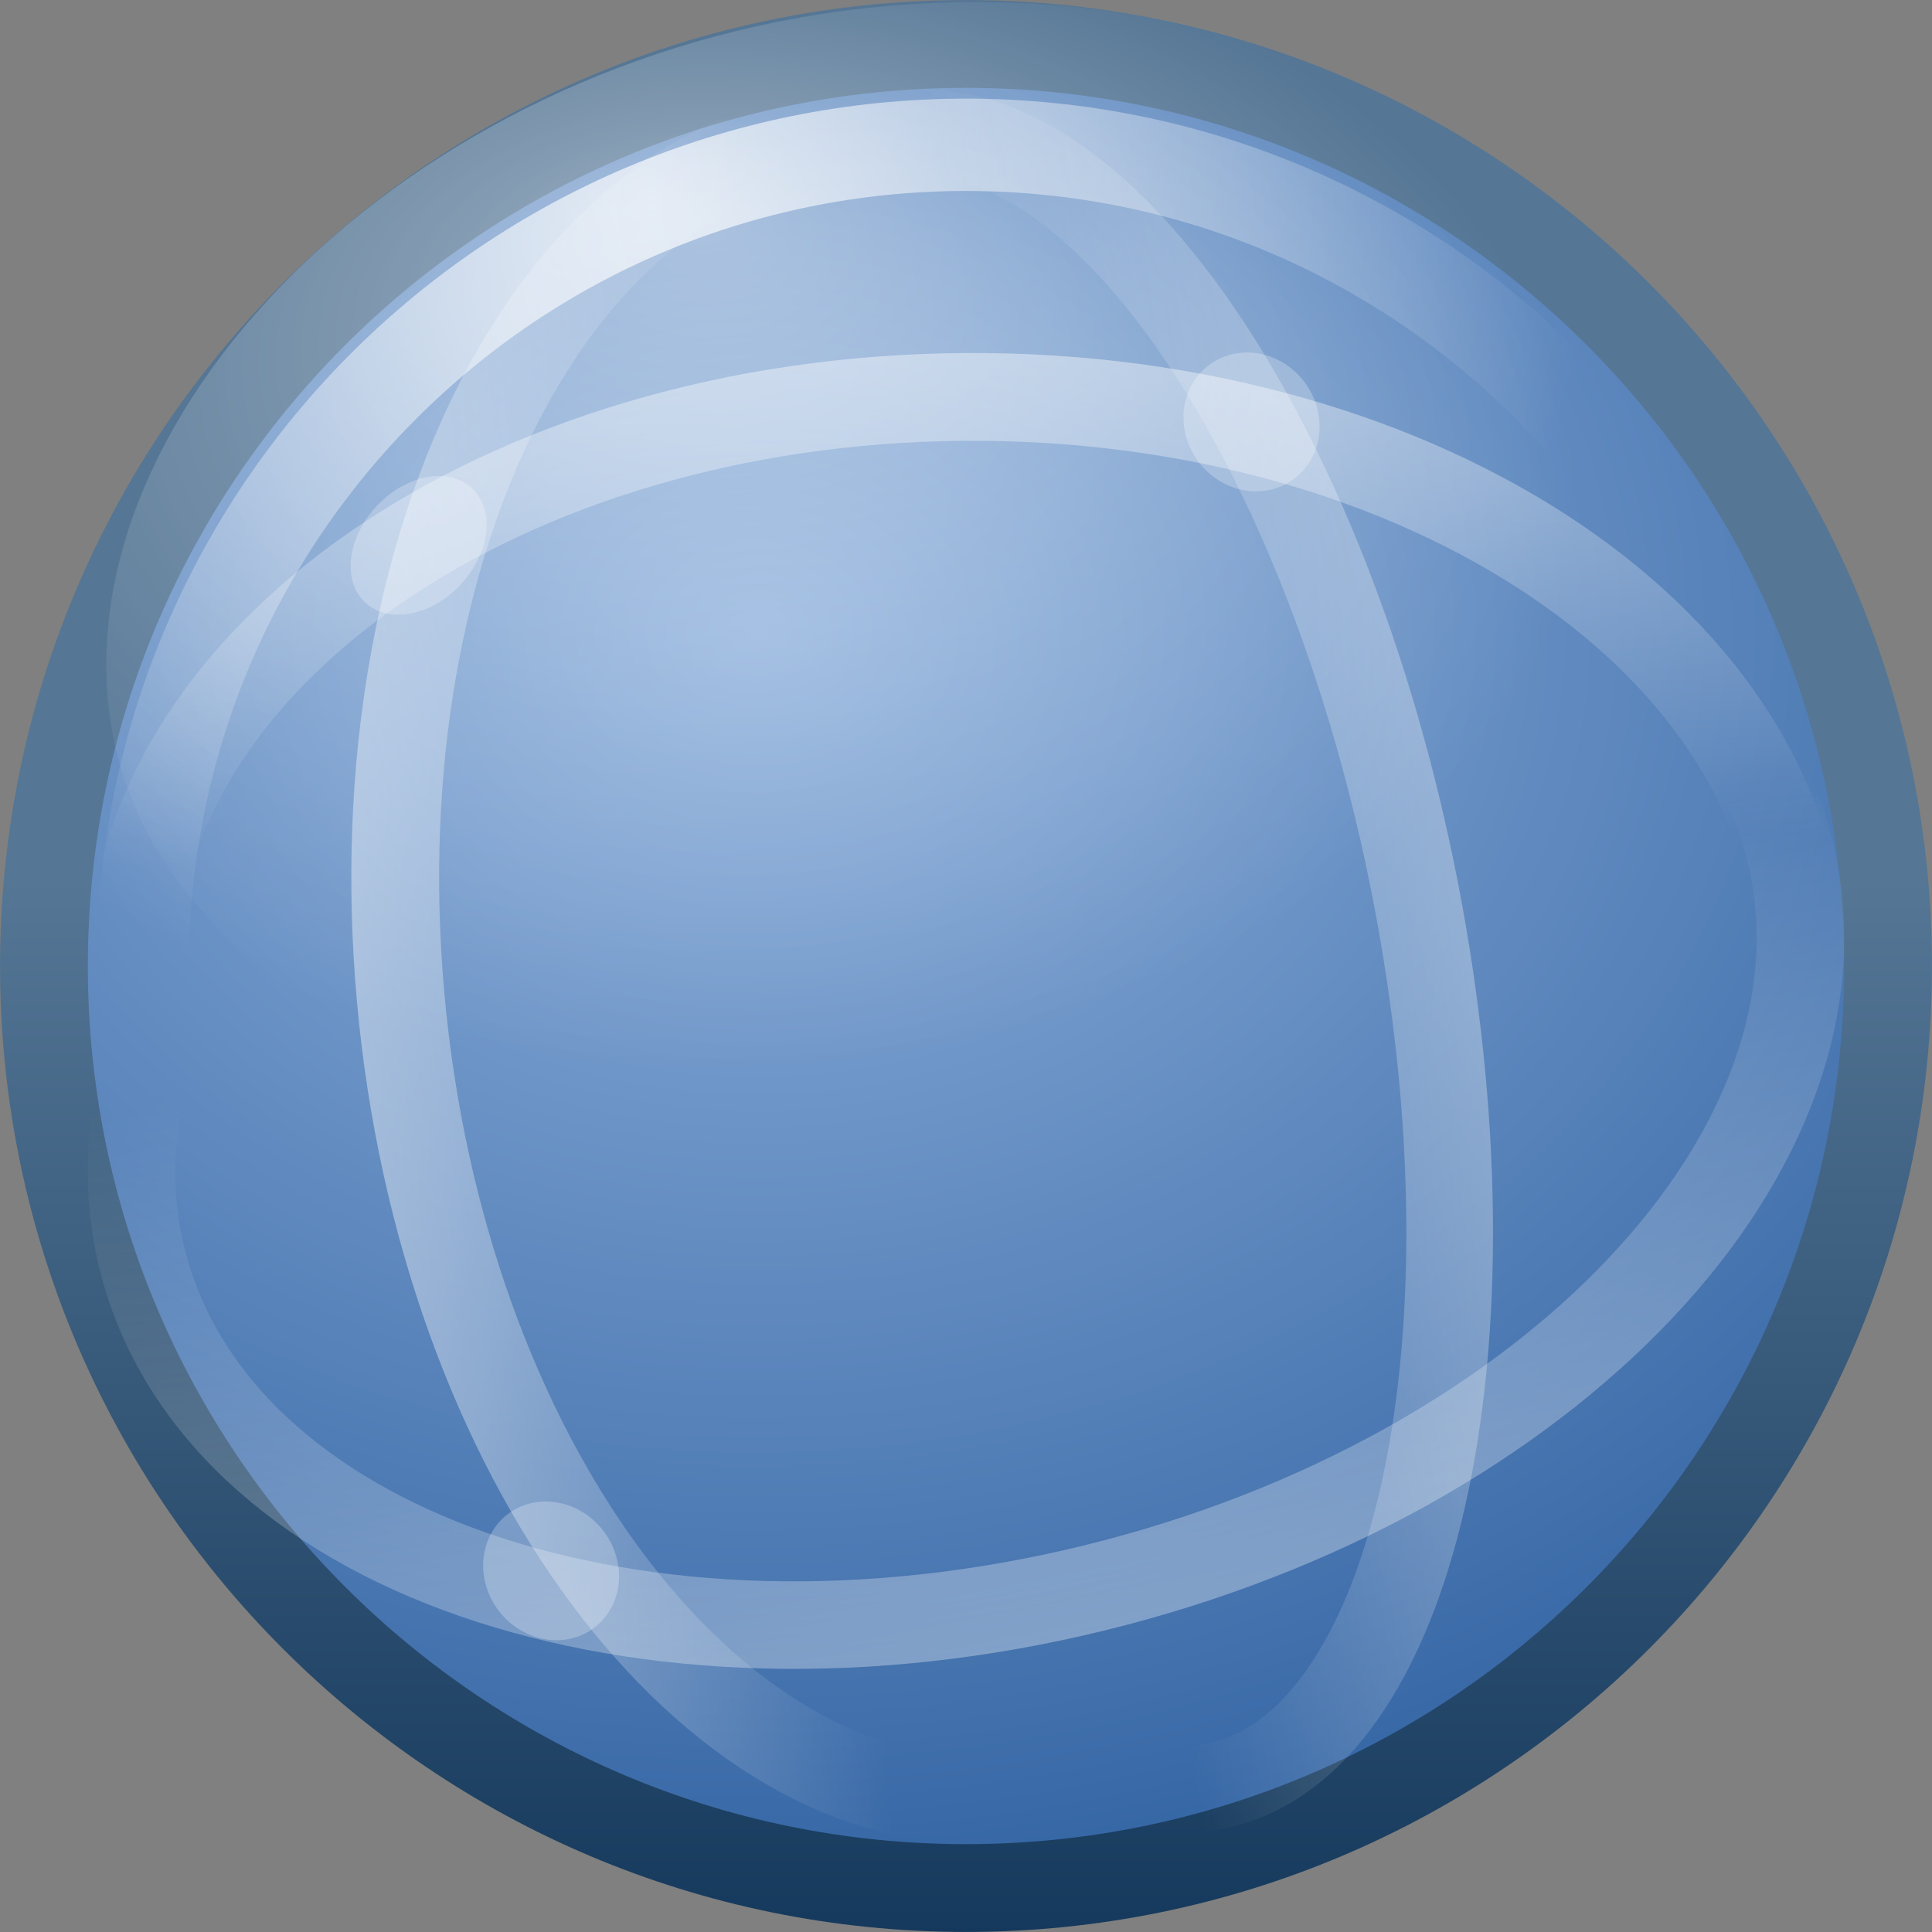 <?xml version="1.0" encoding="UTF-8" standalone="no"?>
<!-- Created with Inkscape (http://www.inkscape.org/) -->

<svg
   xmlns:dc="http://purl.org/dc/elements/1.1/"
   xmlns:cc="http://creativecommons.org/ns#"
   xmlns:rdf="http://www.w3.org/1999/02/22-rdf-syntax-ns#"
   xmlns:svg="http://www.w3.org/2000/svg"
   xmlns="http://www.w3.org/2000/svg"
   xmlns:xlink="http://www.w3.org/1999/xlink"
   xmlns:sodipodi="http://sodipodi.sourceforge.net/DTD/sodipodi-0.dtd"
   xmlns:inkscape="http://www.inkscape.org/namespaces/inkscape"
   version="1.0"
   width="22"
   height="22"
   id="svg11300"
   inkscape:version="0.47pre4 r22446"
   sodipodi:docname="tsclient.svg">
  <rect width="100%" height="100%" fill="#808080" stroke="none"/>
  <sodipodi:namedview
     pagecolor="#ffffff"
     bordercolor="#666666"
     borderopacity="1"
     objecttolerance="10"
     gridtolerance="10"
     guidetolerance="10"
     inkscape:pageopacity="0"
     inkscape:pageshadow="2"
     inkscape:window-width="640"
     inkscape:window-height="480"
     id="namedview63"
     showgrid="false"
     inkscape:zoom="10.954545"
     inkscape:cx="11"
     inkscape:cy="10.041494"
     inkscape:window-x="0"
     inkscape:window-y="25"
     inkscape:window-maximized="0"
     inkscape:current-layer="svg11300" />
  <defs
     id="defs3">
    <inkscape:perspective
       sodipodi:type="inkscape:persp3d"
       inkscape:vp_x="0 : 11 : 1"
       inkscape:vp_y="0 : 1000 : 0"
       inkscape:vp_z="22 : 11 : 1"
       inkscape:persp3d-origin="11 : 7.3333333 : 1"
       id="perspective67" />
    <radialGradient
       cx="20.914"
       cy="47.045"
       r="19.5"
       fx="20.914"
       fy="47.045"
       id="radialGradient8897"
       xlink:href="#linearGradient3907"
       gradientUnits="userSpaceOnUse"
       gradientTransform="matrix(1.383,3.581398e-5,0,0.172,-7.73,14.097)" />
    <linearGradient
       id="linearGradient3156">
      <stop
         id="stop3158"
         style="stop-color:white;stop-opacity:1"
         offset="0" />
      <stop
         id="stop3160"
         style="stop-color:white;stop-opacity:0"
         offset="1" />
    </linearGradient>
    <linearGradient
       id="linearGradient6544">
      <stop
         id="stop6546"
         style="stop-color:#f0f0f0;stop-opacity:1"
         offset="0" />
      <stop
         id="stop6548"
         style="stop-color:#d2d2d2;stop-opacity:1"
         offset="1" />
    </linearGradient>
    <linearGradient
       id="linearGradient4574">
      <stop
         id="stop4576"
         style="stop-color:#787878;stop-opacity:1"
         offset="0" />
      <stop
         id="stop4578"
         style="stop-color:#abada9;stop-opacity:1"
         offset="1" />
    </linearGradient>
    <linearGradient
       id="linearGradient6592">
      <stop
         id="stop6594"
         style="stop-color:white;stop-opacity:0.275"
         offset="0" />
      <stop
         id="stop6596"
         style="stop-color:white;stop-opacity:0"
         offset="1" />
    </linearGradient>
    <linearGradient
       id="linearGradient12067-267-678-820-366-564">
      <stop
         id="stop14112"
         style="stop-color:#557695;stop-opacity:1"
         offset="0" />
      <stop
         id="stop14114"
         style="stop-color:#15395c;stop-opacity:1"
         offset="1" />
    </linearGradient>
    <linearGradient
       id="linearGradient8647">
      <stop
         id="stop8649"
         style="stop-color:#8fb1dc;stop-opacity:1"
         offset="0" />
      <stop
         id="stop8651"
         style="stop-color:#3465a4;stop-opacity:1"
         offset="1" />
    </linearGradient>
    <linearGradient
       id="linearGradient6705">
      <stop
         id="stop6707"
         style="stop-color:#5a5a5a;stop-opacity:1"
         offset="0" />
      <stop
         id="stop6709"
         style="stop-color:#1e1e1e;stop-opacity:1"
         offset="1" />
    </linearGradient>
    <linearGradient
       id="linearGradient3907">
      <stop
         id="stop3909"
         style="stop-color:white;stop-opacity:1"
         offset="0" />
      <stop
         id="stop3911"
         style="stop-color:white;stop-opacity:0"
         offset="1" />
    </linearGradient>
    <linearGradient
       x1="30.502"
       y1="55.647"
       x2="29.725"
       y2="24.654"
       id="linearGradient5826"
       xlink:href="#linearGradient3156"
       gradientUnits="userSpaceOnUse"
       gradientTransform="matrix(-0.073,-0.49,0.222,0.008,8.607,24.723)" />
    <linearGradient
       x1="28.221"
       y1="-2.31"
       x2="28.29"
       y2="20.664"
       id="linearGradient5829"
       xlink:href="#linearGradient3156"
       gradientUnits="userSpaceOnUse"
       gradientTransform="matrix(-0.044,-0.493,0.308,-0.018,4.323,25.477)" />
    <linearGradient
       x1="27.889"
       y1="-0.815"
       x2="28.29"
       y2="20.664"
       id="linearGradient5832"
       xlink:href="#linearGradient3156"
       gradientUnits="userSpaceOnUse"
       gradientTransform="matrix(0.494,-0.003,4.9280781e-4,0.337,-3.077,2.921)" />
    <linearGradient
       x1="24.335"
       y1="61.853"
       x2="28.29"
       y2="20.664"
       id="linearGradient5835"
       xlink:href="#linearGradient3156"
       gradientUnits="userSpaceOnUse"
       gradientTransform="matrix(0.486,-0.127,0.088,0.312,-4.976,7.975)" />
    <radialGradient
       cx="21.419"
       cy="13.344"
       r="14"
       fx="21.419"
       fy="6.883"
       id="radialGradient5838"
       xlink:href="#linearGradient3156"
       gradientUnits="userSpaceOnUse"
       gradientTransform="matrix(0.643,0,0,0.428,-5.454,0.38)" />
    <radialGradient
       cx="102.75"
       cy="33"
       r="9"
       fx="102.75"
       fy="33"
       id="radialGradient5841"
       xlink:href="#linearGradient3156"
       gradientUnits="userSpaceOnUse"
       gradientTransform="matrix(1.09,0,0,0.999,-104.278,-29.942)" />
    <radialGradient
       cx="20.143"
       cy="16.441"
       r="22.464"
       fx="20.143"
       fy="16.441"
       id="radialGradient5847"
       xlink:href="#linearGradient8647"
       gradientUnits="userSpaceOnUse"
       gradientTransform="matrix(0.727,-0.003,0.002,0.588,-5.819,-2.064)" />
    <linearGradient
       x1="106"
       y1="40.125"
       x2="106"
       y2="51"
       id="linearGradient5849"
       xlink:href="#linearGradient12067-267-678-820-366-564"
       gradientUnits="userSpaceOnUse"
       gradientTransform="matrix(1.004,0,0,1.004,-95.437,-30.169)" />
    <linearGradient
       x1="12.938"
       y1="8.438"
       x2="15.25"
       y2="19.812"
       id="linearGradient7163"
       xlink:href="#linearGradient6592"
       gradientUnits="userSpaceOnUse"
       gradientTransform="matrix(0.286,0,0,0.267,8.143,9.2)" />
    <radialGradient
       cx="12.244"
       cy="4.863"
       r="21"
       fx="12.244"
       fy="4.863"
       id="radialGradient7172"
       xlink:href="#linearGradient6705"
       gradientUnits="userSpaceOnUse"
       gradientTransform="matrix(0.371,0.004,-0.003,0.239,7.319,10.628)" />
    <linearGradient
       x1="20.147"
       y1="-0"
       x2="20.104"
       y2="31.983"
       id="linearGradient7180"
       xlink:href="#linearGradient6544"
       gradientUnits="userSpaceOnUse"
       gradientTransform="matrix(0.32,0,0,0.323,7.328,8.333)" />
    <linearGradient
       x1="14"
       y1="23"
       x2="14"
       y2="19"
       id="linearGradient7197"
       xlink:href="#linearGradient6544"
       gradientUnits="userSpaceOnUse" />
    <linearGradient
       x1="14"
       y1="18"
       x2="15"
       y2="21"
       id="linearGradient7207"
       xlink:href="#linearGradient4574"
       gradientUnits="userSpaceOnUse" />
  </defs>
  <g
     transform="matrix(1.1,0,0,1.1,-1.1,-1.1)"
     id="g8986">
    <g
       id="g7128">
      <path
         d="m 20.545,11 c 0,5.269 -4.276,9.545 -9.545,9.545 -5.269,0 -9.545,-4.276 -9.545,-9.545 0,-5.269 4.276,-9.545 9.545,-9.545 5.269,0 9.545,4.276 9.545,9.545 z"
         id="path6653"
         style="fill:url(#radialGradient5847);fill-opacity:1;stroke:url(#linearGradient5849);stroke-width:0.909;stroke-linecap:round;stroke-linejoin:round;stroke-miterlimit:4;stroke-opacity:1;stroke-dasharray:none;stroke-dashoffset:0" />
      <path
         d="m 19.522,11.011 c 0,4.699 -3.818,8.512 -8.522,8.512 -4.704,0 -8.522,-3.813 -8.522,-8.512 0,-4.699 3.818,-8.512 8.522,-8.512 4.704,0 8.522,3.813 8.522,8.512 z"
         id="path6661"
         style="opacity:0.7;fill:none;stroke:url(#radialGradient5841);stroke-width:0.956;stroke-linecap:round;stroke-linejoin:round;stroke-miterlimit:4;stroke-opacity:1;stroke-dasharray:none;stroke-dashoffset:0" />
      <path
         d="m 20.1,7.88 c 0,3.308 -4.032,5.129 -9,5.129 -4.968,0 -9,-1.821 -9,-5.129 0,-3.308 4.032,-6.858 9,-6.858 4.968,0 9,3.549 9,6.858 z"
         id="path6663"
         style="opacity:0.4;fill:url(#radialGradient5838);fill-opacity:1;stroke:none" />
      <path
         d="m 19.498,9.69 c 0.852,3.019 -2.263,6.464 -6.956,7.694 C 7.849,18.616 3.354,17.167 2.502,14.148 1.65,11.129 4.765,7.685 9.458,6.454 14.151,5.223 18.646,6.672 19.498,9.69 l 0,0 z"
         id="path6665"
         style="opacity:0.6;fill:none;stroke:url(#linearGradient5835);stroke-width:0.906;stroke-linecap:round;stroke-linejoin:miter;stroke-miterlimit:4;stroke-opacity:1;stroke-dasharray:none;stroke-dashoffset:0" />
      <path
         d="m 19.637,10.957 c 0.005,3.26 -3.858,5.926 -8.628,5.956 -4.77,0.03 -8.64,-2.588 -8.645,-5.848 -0.005,-3.26 3.858,-5.926 8.628,-5.956 4.77,-0.03 8.64,2.588 8.645,5.848 l 0,0 z"
         id="path6667"
         style="opacity:0.6;fill:none;stroke:url(#linearGradient5832);stroke-width:0.909;stroke-linecap:round;stroke-linejoin:miter;stroke-miterlimit:4;stroke-opacity:1;stroke-dasharray:none;stroke-dashoffset:0" />
      <path
         d="m 9.773,2.391 c 2.982,-0.17 5.745,3.552 6.171,8.313 0.427,4.761 -1.645,8.758 -4.626,8.928 C 8.336,19.802 5.573,16.08 5.147,11.319 4.72,6.558 6.791,2.561 9.773,2.391 l 0,0 z"
         id="path6669"
         style="opacity:0.6;fill:none;stroke:url(#linearGradient5829);stroke-width:0.909;stroke-linecap:round;stroke-linejoin:miter;stroke-miterlimit:4;stroke-opacity:1;stroke-dasharray:none;stroke-dashoffset:0" />
      <path
         d="m 10.627,2.38 c 2.149,0.073 4.464,3.968 5.173,8.701 0.708,4.733 -0.459,8.51 -2.608,8.438 C 11.043,19.446 8.727,15.55 8.019,10.818 7.311,6.085 8.478,2.307 10.627,2.38 l 0,0 z"
         id="path6671"
         style="opacity:0.5;fill:none;stroke:url(#linearGradient5826);stroke-width:0.897;stroke-linecap:round;stroke-linejoin:miter;stroke-miterlimit:4;stroke-opacity:1;stroke-dasharray:none;stroke-dashoffset:0" />
      <g
         transform="matrix(0.447,-0.109,0.142,0.466,-11.804,3.004)"
         id="g6677"
         style="opacity:0.5;stroke-width:2.111;stroke-miterlimit:4;stroke-dasharray:none">
        <path
           d="m 31.375,37.875 c 0,0.966 -0.784,1.75 -1.75,1.75 -0.966,0 -1.75,-0.784 -1.75,-1.75 0,-0.966 0.784,-1.75 1.75,-1.75 0.966,0 1.75,0.784 1.75,1.75 l 0,0 z"
           transform="matrix(0.857,0,0,0.857,4.107,5.036)"
           id="path6679"
           style="opacity:0.5;fill:#ffffff;fill-opacity:1;stroke:none" />
      </g>
      <g
         transform="matrix(0.434,-0.153,0.179,0.454,-5.557,-7.142)"
         id="g6681"
         style="opacity:0.5;stroke-width:2.11;stroke-miterlimit:4;stroke-dasharray:none">
        <path
           d="m 31.375,37.875 c 0,0.966 -0.784,1.75 -1.75,1.75 -0.966,0 -1.75,-0.784 -1.75,-1.75 0,-0.966 0.784,-1.75 1.75,-1.75 0.966,0 1.75,0.784 1.75,1.75 l 0,0 z"
           transform="matrix(0.857,0,0,0.857,4.107,5.036)"
           id="path6683"
           style="opacity:0.5;fill:#ffffff;fill-opacity:1;stroke:none" />
      </g>
      <g
         transform="matrix(0.469,-0.135,-0.008,0.459,-8.2,-6.583)"
         id="g6685"
         style="opacity:0.5;stroke-width:2.157;stroke-miterlimit:4;stroke-dasharray:none">
        <path
           d="m 31.375,37.875 c 0,0.966 -0.784,1.75 -1.75,1.75 -0.966,0 -1.75,-0.784 -1.75,-1.75 0,-0.966 0.784,-1.75 1.75,-1.75 0.966,0 1.75,0.784 1.75,1.75 l 0,0 z"
           transform="matrix(0.857,0,0,0.857,4.107,5.036)"
           id="path6687"
           style="opacity:0.5;fill:#ffffff;fill-opacity:1;stroke:none" />
      </g>
    </g>
  </g>
</svg>
